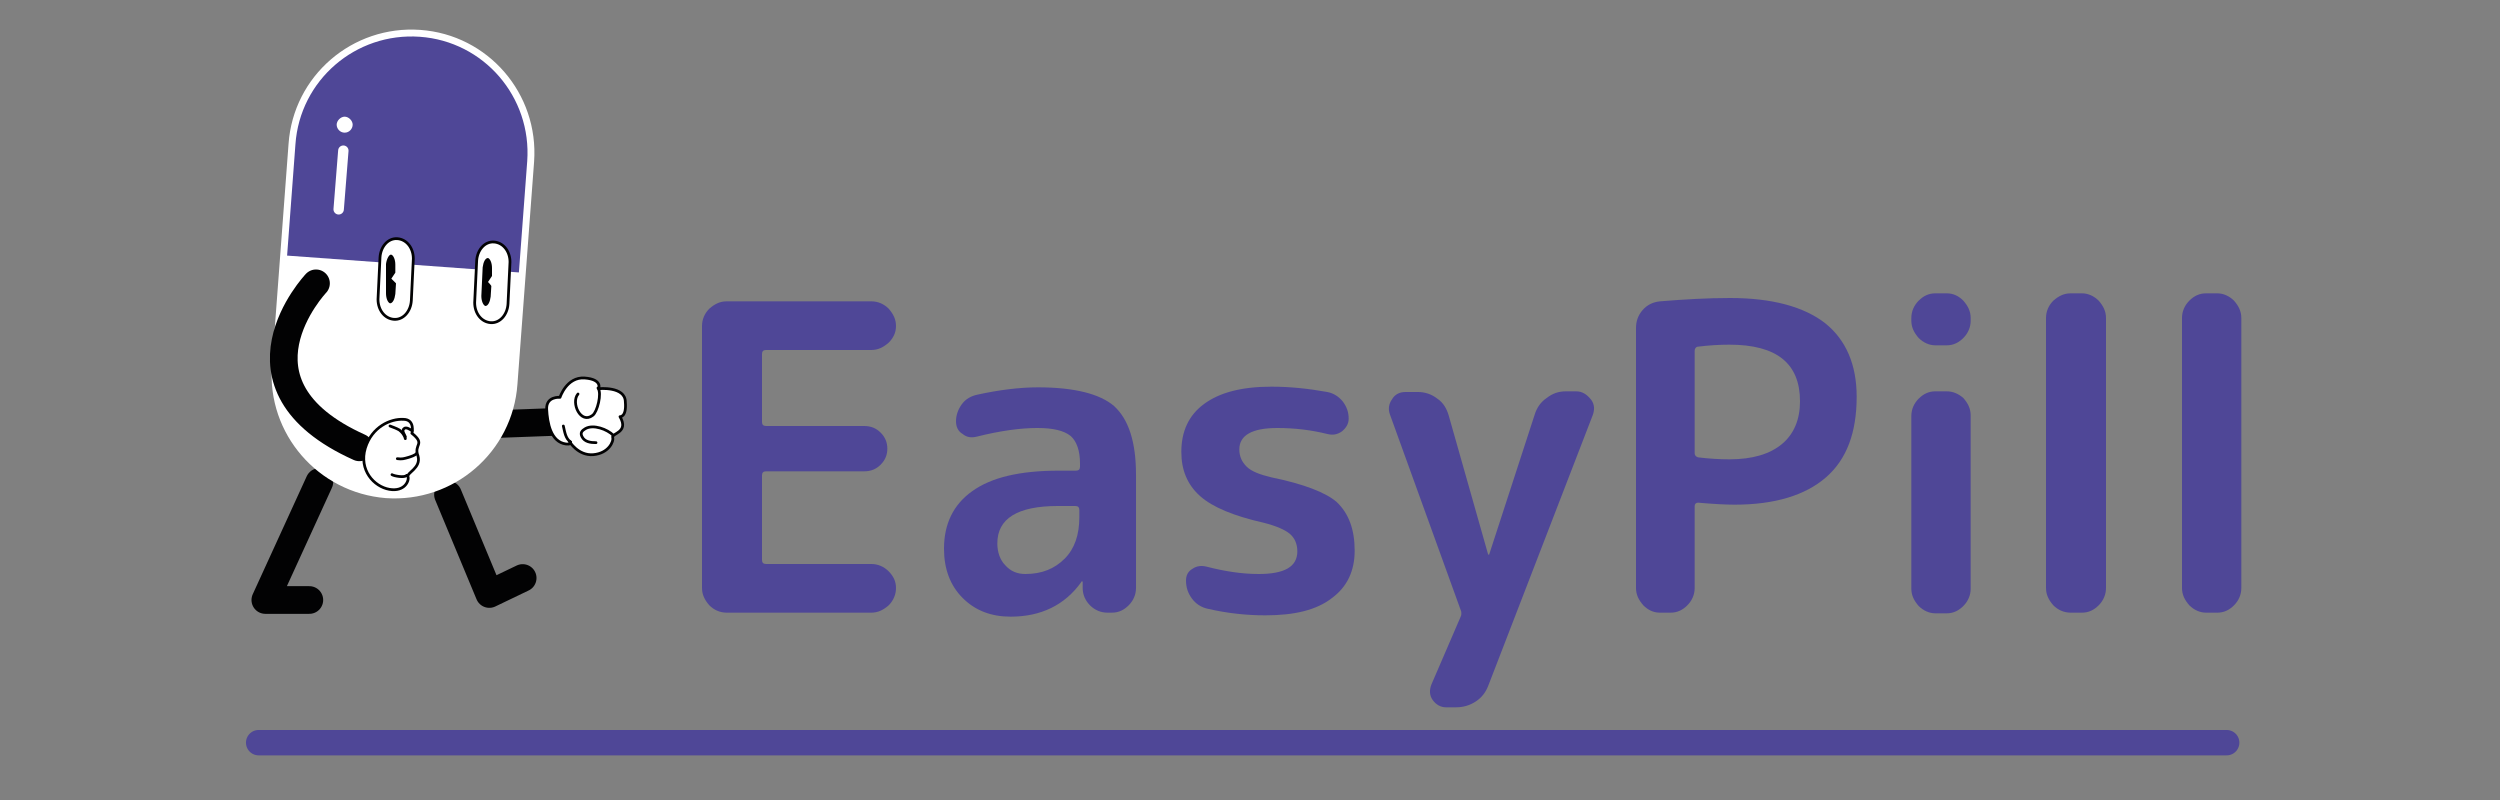 <?xml version="1.0" encoding="utf-8"?>
<!-- Generator: Adobe Illustrator 24.0.0, SVG Export Plug-In . SVG Version: 6.00 Build 0)  -->
<svg version="1.1" id="Capa_1" xmlns="http://www.w3.org/2000/svg" xmlns:xlink="http://www.w3.org/1999/xlink" x="0px" y="0px"
	 viewBox="0 0 375 120" style="enable-background:new 0 0 375 120;" xml:space="preserve">
<rect x="0" y="0" width="375" height="120" fill="#808080" stroke="none"/>
<style type="text/css">
	.st0{fill:#4F4797;stroke:#4F4797;stroke-width:3.81;stroke-linecap:round;stroke-linejoin:round;}
	.st1{fill:none;stroke:#020203;stroke-width:4.152;stroke-linecap:round;stroke-linejoin:round;stroke-miterlimit:10;}
	.st2{fill:#4F4797;}
	.st3{fill:#FFFFFF;}
	.st4{fill:none;stroke:#FFFFFF;stroke-width:1.034;stroke-linecap:round;stroke-linejoin:round;stroke-miterlimit:10;}
	.st5{fill:none;stroke:#FFFFFF;stroke-width:1.559;stroke-linecap:round;stroke-linejoin:round;stroke-miterlimit:10;}
	.st6{fill:#FFFFFF;stroke:#020203;stroke-width:0.415;stroke-miterlimit:10;}
	.st7{fill:none;stroke:#020203;stroke-width:0.415;stroke-linecap:round;stroke-linejoin:round;stroke-miterlimit:10;}
	.st8{fill:#020203;}
	.st9{fill:#FFFFFF;stroke:#020203;stroke-width:0.415;stroke-linecap:round;stroke-linejoin:round;stroke-miterlimit:10;}
</style>
<g>
	<path class="st0" d="M38.8,111.4H334"/>
	<g>
		<g>
			<path class="st1" d="M67.2,74.2l6.2,14.9l5-2.4"/>
			<path class="st1" d="M46.4,90h-6.6l8.1-17.7"/>
			<path class="st2" d="M57.9,74.2C48,73.4,40.6,64.8,41.3,55l2.5-33.4C44.5,11.7,53.1,4.3,63,5c9.9,0.7,17.3,9.3,16.6,19.2
				l-2.5,33.4C76.4,67.5,67.8,74.9,57.9,74.2z"/>
			<path class="st1" d="M82.9,63.3l-8.1,0.3"/>
			<path class="st3" d="M42.5,38.3L41.3,55c-0.7,9.9,6.7,18.5,16.6,19.2c9.9,0.7,18.5-6.7,19.2-16.6l1.2-16.7L42.5,38.3z"/>
			<path class="st4" d="M57.9,74.2C48,73.4,40.6,64.8,41.3,55l2.5-33.4C44.5,11.7,53.1,4.3,63,5c9.9,0.7,17.3,9.3,16.6,19.2
				l-2.5,33.4C76.4,67.5,67.8,74.9,57.9,74.2z"/>
			<path class="st5" d="M50.8,31.4l0.7-8.8"/>
			<path class="st3" d="M51.7,19.9c0.7,0,1.2-0.6,1.2-1.2s-0.6-1.2-1.2-1.2s-1.2,0.6-1.2,1.2S51,19.9,51.7,19.9z"/>
			<path class="st1" d="M47.4,42.5c0,0-14.4,15.2,6.5,24.6"/>
			<path class="st6" d="M61.8,65c0,0,0.5-2.1-1.3-2.1c-1.9-0.1-4.7,1.1-5.7,4.3c-1,3.3,1.3,5.8,3.6,6.2c2.3,0.4,3-1.3,2.8-1.9
				c-0.2-0.6,2-1.3,1.5-3.1C62,66.6,63.9,66.7,61.8,65z"/>
			<path class="st7" d="M58.8,71.2c0.3,0.2,1.9,0.5,2.2,0.1"/>
			<path class="st7" d="M59.6,68.8c0.7,0.1,1,0,1.7-0.2c0.3-0.1,1-0.3,1.2-0.6"/>
			<path class="st7" d="M61.8,64.6c-0.3-0.2-0.9-0.6-1.2-0.3c-0.4,0.3,0.1,0.9,0.2,1.2"/>
			<path class="st7" d="M58.5,63.9c0,0,1.1,0.4,1.4,0.6c0.4,0.3,0.8,0.8,0.9,1.3"/>
			<path class="st3" d="M61.7,45.1c-0.1,1.6-1.2,2.9-2.6,2.8c-1.4-0.1-2.4-1.4-2.4-3l0.3-6.3c0.1-1.6,1.2-2.9,2.6-2.8
				c1.4,0.1,2.4,1.4,2.4,3L61.7,45.1z"/>
			<path class="st7" d="M61.7,45.1c-0.1,1.6-1.2,2.9-2.6,2.8c-1.4-0.1-2.4-1.4-2.4-3l0.3-6.3c0.1-1.6,1.2-2.9,2.6-2.8
				c1.4,0.1,2.4,1.4,2.4,3L61.7,45.1z"/>
			<path class="st8" d="M58.7,41.8l0.6-0.9l0-1.2c0-0.8-0.3-1.4-0.6-1.5s-0.7,0.6-0.8,1.4L57.9,44c0,0.8,0.3,1.4,0.6,1.5
				c0.4,0,0.7-0.6,0.8-1.4l0.1-1.6C59.1,42.2,58.7,41.8,58.7,41.8z"/>
			<path class="st3" d="M76.2,45.6c-0.1,1.6-1.2,2.9-2.6,2.8s-2.4-1.4-2.4-3l0.3-6.3c0.1-1.6,1.2-2.9,2.6-2.8c1.4,0.1,2.4,1.4,2.4,3
				L76.2,45.6z"/>
			<path class="st7" d="M76.2,45.6c-0.1,1.6-1.2,2.9-2.6,2.8s-2.4-1.4-2.4-3l0.3-6.3c0.1-1.6,1.2-2.9,2.6-2.8c1.4,0.1,2.4,1.4,2.4,3
				L76.2,45.6z"/>
			<path class="st8" d="M73.2,42.3l0.6-0.9l0-1.2c0-0.8-0.3-1.4-0.6-1.5c-0.4,0-0.7,0.6-0.8,1.4l-0.2,4.3c0,0.8,0.3,1.4,0.6,1.5
				c0.4,0,0.7-0.6,0.8-1.4l0.1-1.6C73.6,42.7,73.2,42.3,73.2,42.3z"/>
			<path class="st9" d="M93,62.5c1.4,2.4-1.3,2.5-1.1,3.1c0.2,0.6-0.6,2.4-2.9,2.6c-2.3,0.2-3.6-2-3.6-2s0.7,0.5-0.5,0.4
				c-2.3-0.3-2.8-3.2-2.9-5.2c-0.1-2,2-1.8,2-1.8s1-3.1,3.7-2.9c2.7,0.2,2.1,1.6,2.1,1.6s4-0.4,4,2C94,62.6,93,62.5,93,62.5z"/>
			<path class="st7" d="M86.7,59.1c-1.1,1.3,0.4,4.6,2.2,3.2c0.7-0.5,1.4-3.3,0.8-4.1"/>
			<path class="st7" d="M92,65.3c-0.9-0.9-3-1.7-4.2-1c-0.5,0.3-0.8,0.6-0.5,1.2c0.4,0.8,1.3,0.9,2.1,0.9"/>
			<path class="st7" d="M84.5,63.9c0.2,0.8,0.3,1.9,1.1,2.4"/>
		</g>
		<g>
			<path class="st2" d="M114.9,52.5h15.8c1,0,1.8-0.4,2.6-1.1c0.7-0.7,1.1-1.5,1.1-2.5c0-1-0.4-1.8-1.1-2.6
				c-0.7-0.7-1.6-1.1-2.6-1.1H109c-1,0-1.8,0.4-2.6,1.1c-0.7,0.7-1.1,1.6-1.1,2.6v39.3c0,1,0.4,1.8,1.1,2.6c0.7,0.7,1.6,1.1,2.6,1.1
				h21.7c1,0,1.8-0.4,2.6-1.1c0.7-0.7,1.1-1.6,1.1-2.6c0-1-0.4-1.8-1.1-2.5c-0.7-0.7-1.6-1.1-2.6-1.1h-15.8c-0.4,0-0.6-0.2-0.6-0.6
				V71.3c0-0.4,0.2-0.6,0.6-0.6h14.7c1,0,1.8-0.3,2.5-1c0.7-0.7,1-1.5,1-2.4c0-0.9-0.3-1.7-1-2.4c-0.7-0.7-1.5-1-2.5-1h-14.7
				c-0.4,0-0.6-0.2-0.6-0.6V53.1C114.3,52.7,114.5,52.5,114.9,52.5z"/>
			<path class="st2" d="M155.7,58.1c-2.8,0-5.9,0.4-9.1,1.1c-0.9,0.2-1.7,0.6-2.3,1.4c-0.6,0.8-0.9,1.7-0.9,2.6c0,0.8,0.3,1.5,1,1.9
				c0.6,0.5,1.3,0.6,2.1,0.4c3.6-0.9,6.6-1.3,9.1-1.3c2.4,0,4,0.4,5,1.2c0.9,0.8,1.4,2.2,1.4,4.1v0.5c0,0.4-0.2,0.6-0.6,0.6h-2.6
				c-5.8,0-10.1,1-13,3.1c-2.8,2-4.2,4.9-4.2,8.6c0,3,0.9,5.5,2.8,7.4c1.9,1.9,4.3,2.8,7.2,2.8c4.5,0,8.1-1.7,10.6-5.2
				c0,0,0-0.1,0.1-0.1c0,0,0.1,0,0.1,0.1v0.9c0,1,0.4,1.9,1.1,2.6c0.7,0.7,1.6,1.1,2.6,1.1h0.7c1,0,1.8-0.4,2.5-1.1
				c0.7-0.7,1.1-1.6,1.1-2.6v-17c0-4.9-1.1-8.3-3.3-10.3C165,59.1,161.2,58.1,155.7,58.1z M161.9,77.6c0,2.6-0.7,4.7-2.2,6.2
				c-1.5,1.5-3.4,2.3-5.9,2.3c-1.2,0-2.2-0.4-3-1.3c-0.8-0.8-1.2-2-1.2-3.3c0-3.7,3-5.6,9.1-5.6h2.6c0.4,0,0.6,0.2,0.6,0.6V77.6z"/>
			<path class="st2" d="M190.7,71.6c-1.7-0.4-3-0.9-3.7-1.6c-0.7-0.7-1.1-1.5-1.1-2.6c0-2.1,1.9-3.2,5.7-3.2c2.6,0,5.1,0.3,7.5,0.9
				c0.8,0.2,1.5,0.1,2.2-0.4c0.6-0.5,1-1.1,1-1.9c0-1-0.3-1.8-0.9-2.6c-0.6-0.7-1.3-1.2-2.3-1.4c-2.8-0.5-5.5-0.8-8.4-0.8
				c-4.5,0-7.8,0.9-10.1,2.6c-2.3,1.7-3.4,4.1-3.4,7.2c0,2.7,0.9,4.9,2.8,6.6c1.9,1.7,5.1,3,9.5,4c2,0.5,3.3,1.1,4,1.7
				c0.7,0.6,1.1,1.5,1.1,2.6c0,2.3-1.9,3.4-5.8,3.4c-2.5,0-5.1-0.4-7.8-1.1c-0.8-0.2-1.5-0.1-2.1,0.3c-0.7,0.4-1,1-1,1.8
				c0,1,0.3,1.9,0.9,2.7c0.6,0.8,1.4,1.3,2.3,1.5c3,0.7,5.9,1,8.7,1c4.4,0,7.7-0.8,10-2.6c2.3-1.7,3.4-4.1,3.4-7.1
				c0-3.2-0.9-5.6-2.7-7.3C198.9,73.9,195.6,72.6,190.7,71.6z"/>
			<path class="st2" d="M236.4,58.7h-1.5c-1.1,0-2,0.3-2.9,1c-0.9,0.6-1.5,1.5-1.8,2.5l-6.8,20.9c0,0,0,0.1-0.1,0.1
				c0,0-0.1,0-0.1-0.1l-5.9-20.8c-0.3-1-0.8-1.9-1.7-2.5c-0.9-0.7-1.9-1-2.9-1h-1.9c-0.9,0-1.6,0.4-2,1.1c-0.5,0.7-0.6,1.5-0.3,2.3
				l10.6,29.3c0.1,0.2,0.1,0.3,0.1,0.5c0,0.2,0,0.3-0.1,0.5l-4.4,10.2c-0.3,0.8-0.3,1.6,0.2,2.3c0.5,0.7,1.2,1.1,2,1.1h1.5
				c1.1,0,2.1-0.3,3-0.9c0.9-0.6,1.5-1.4,1.9-2.5l15.6-40.4c0.3-0.8,0.3-1.6-0.2-2.3C238,59.1,237.3,58.7,236.4,58.7z"/>
			<path class="st2" d="M273.8,48.5c-3.2-2.5-8-3.8-14.3-3.8c-3.4,0-6.8,0.2-10.5,0.5c-1,0.1-1.9,0.5-2.6,1.3c-0.7,0.8-1,1.7-1,2.7
				v39c0,1,0.4,1.8,1.1,2.6c0.7,0.7,1.5,1.1,2.5,1.1h1.6c1,0,1.8-0.4,2.5-1.1c0.7-0.7,1.1-1.6,1.1-2.6V75.9c0-0.3,0.2-0.5,0.5-0.5
				c2.3,0.2,4.1,0.3,5.5,0.3c6,0,10.6-1.4,13.7-4.1c3.1-2.7,4.6-6.7,4.6-12.1C278.5,54.7,276.9,51,273.8,48.5z M267.3,66.6
				c-1.8,1.5-4.4,2.3-7.9,2.3c-1.5,0-3.1-0.1-4.7-0.3c-0.3-0.1-0.5-0.3-0.5-0.6V52.6c0-0.3,0.2-0.6,0.5-0.6c1.6-0.2,3.2-0.3,4.7-0.3
				c7.1,0,10.6,2.8,10.6,8.5C270,62.9,269.1,65.1,267.3,66.6z"/>
			<path class="st2" d="M292,58.7h-1.7c-1,0-1.8,0.4-2.5,1.1c-0.7,0.7-1.1,1.6-1.1,2.6v25.9c0,1,0.4,1.8,1.1,2.6
				c0.7,0.7,1.6,1.1,2.5,1.1h1.7c1,0,1.8-0.4,2.5-1.1c0.7-0.7,1.1-1.6,1.1-2.6V62.3c0-1-0.4-1.8-1.1-2.6
				C293.8,59.1,293,58.7,292,58.7z"/>
			<path class="st2" d="M292,44h-1.7c-1,0-1.8,0.4-2.5,1.1c-0.7,0.7-1.1,1.6-1.1,2.6v0.4c0,1,0.4,1.8,1.1,2.6
				c0.7,0.7,1.6,1.1,2.5,1.1h1.7c1,0,1.8-0.4,2.5-1.1c0.7-0.7,1.1-1.6,1.1-2.6v-0.4c0-1-0.4-1.8-1.1-2.6C293.8,44.4,293,44,292,44z"
				/>
			<path class="st2" d="M312.3,44h-1.7c-1,0-1.8,0.4-2.6,1.1c-0.7,0.7-1.1,1.6-1.1,2.6v40.5c0,1,0.4,1.8,1.1,2.6
				c0.7,0.7,1.6,1.1,2.6,1.1h1.7c1,0,1.8-0.4,2.5-1.1c0.7-0.7,1.1-1.6,1.1-2.6V47.7c0-1-0.4-1.8-1.1-2.6
				C314.1,44.4,313.2,44,312.3,44z"/>
			<path class="st2" d="M335.1,45.1c-0.7-0.7-1.6-1.1-2.5-1.1h-1.7c-1,0-1.8,0.4-2.5,1.1c-0.7,0.7-1.1,1.6-1.1,2.6v40.5
				c0,1,0.4,1.8,1.1,2.6c0.7,0.7,1.6,1.1,2.5,1.1h1.7c1,0,1.8-0.4,2.5-1.1c0.7-0.7,1.1-1.6,1.1-2.6V47.7
				C336.2,46.7,335.8,45.9,335.1,45.1z"/>
		</g>
	</g>
</g>
</svg>
